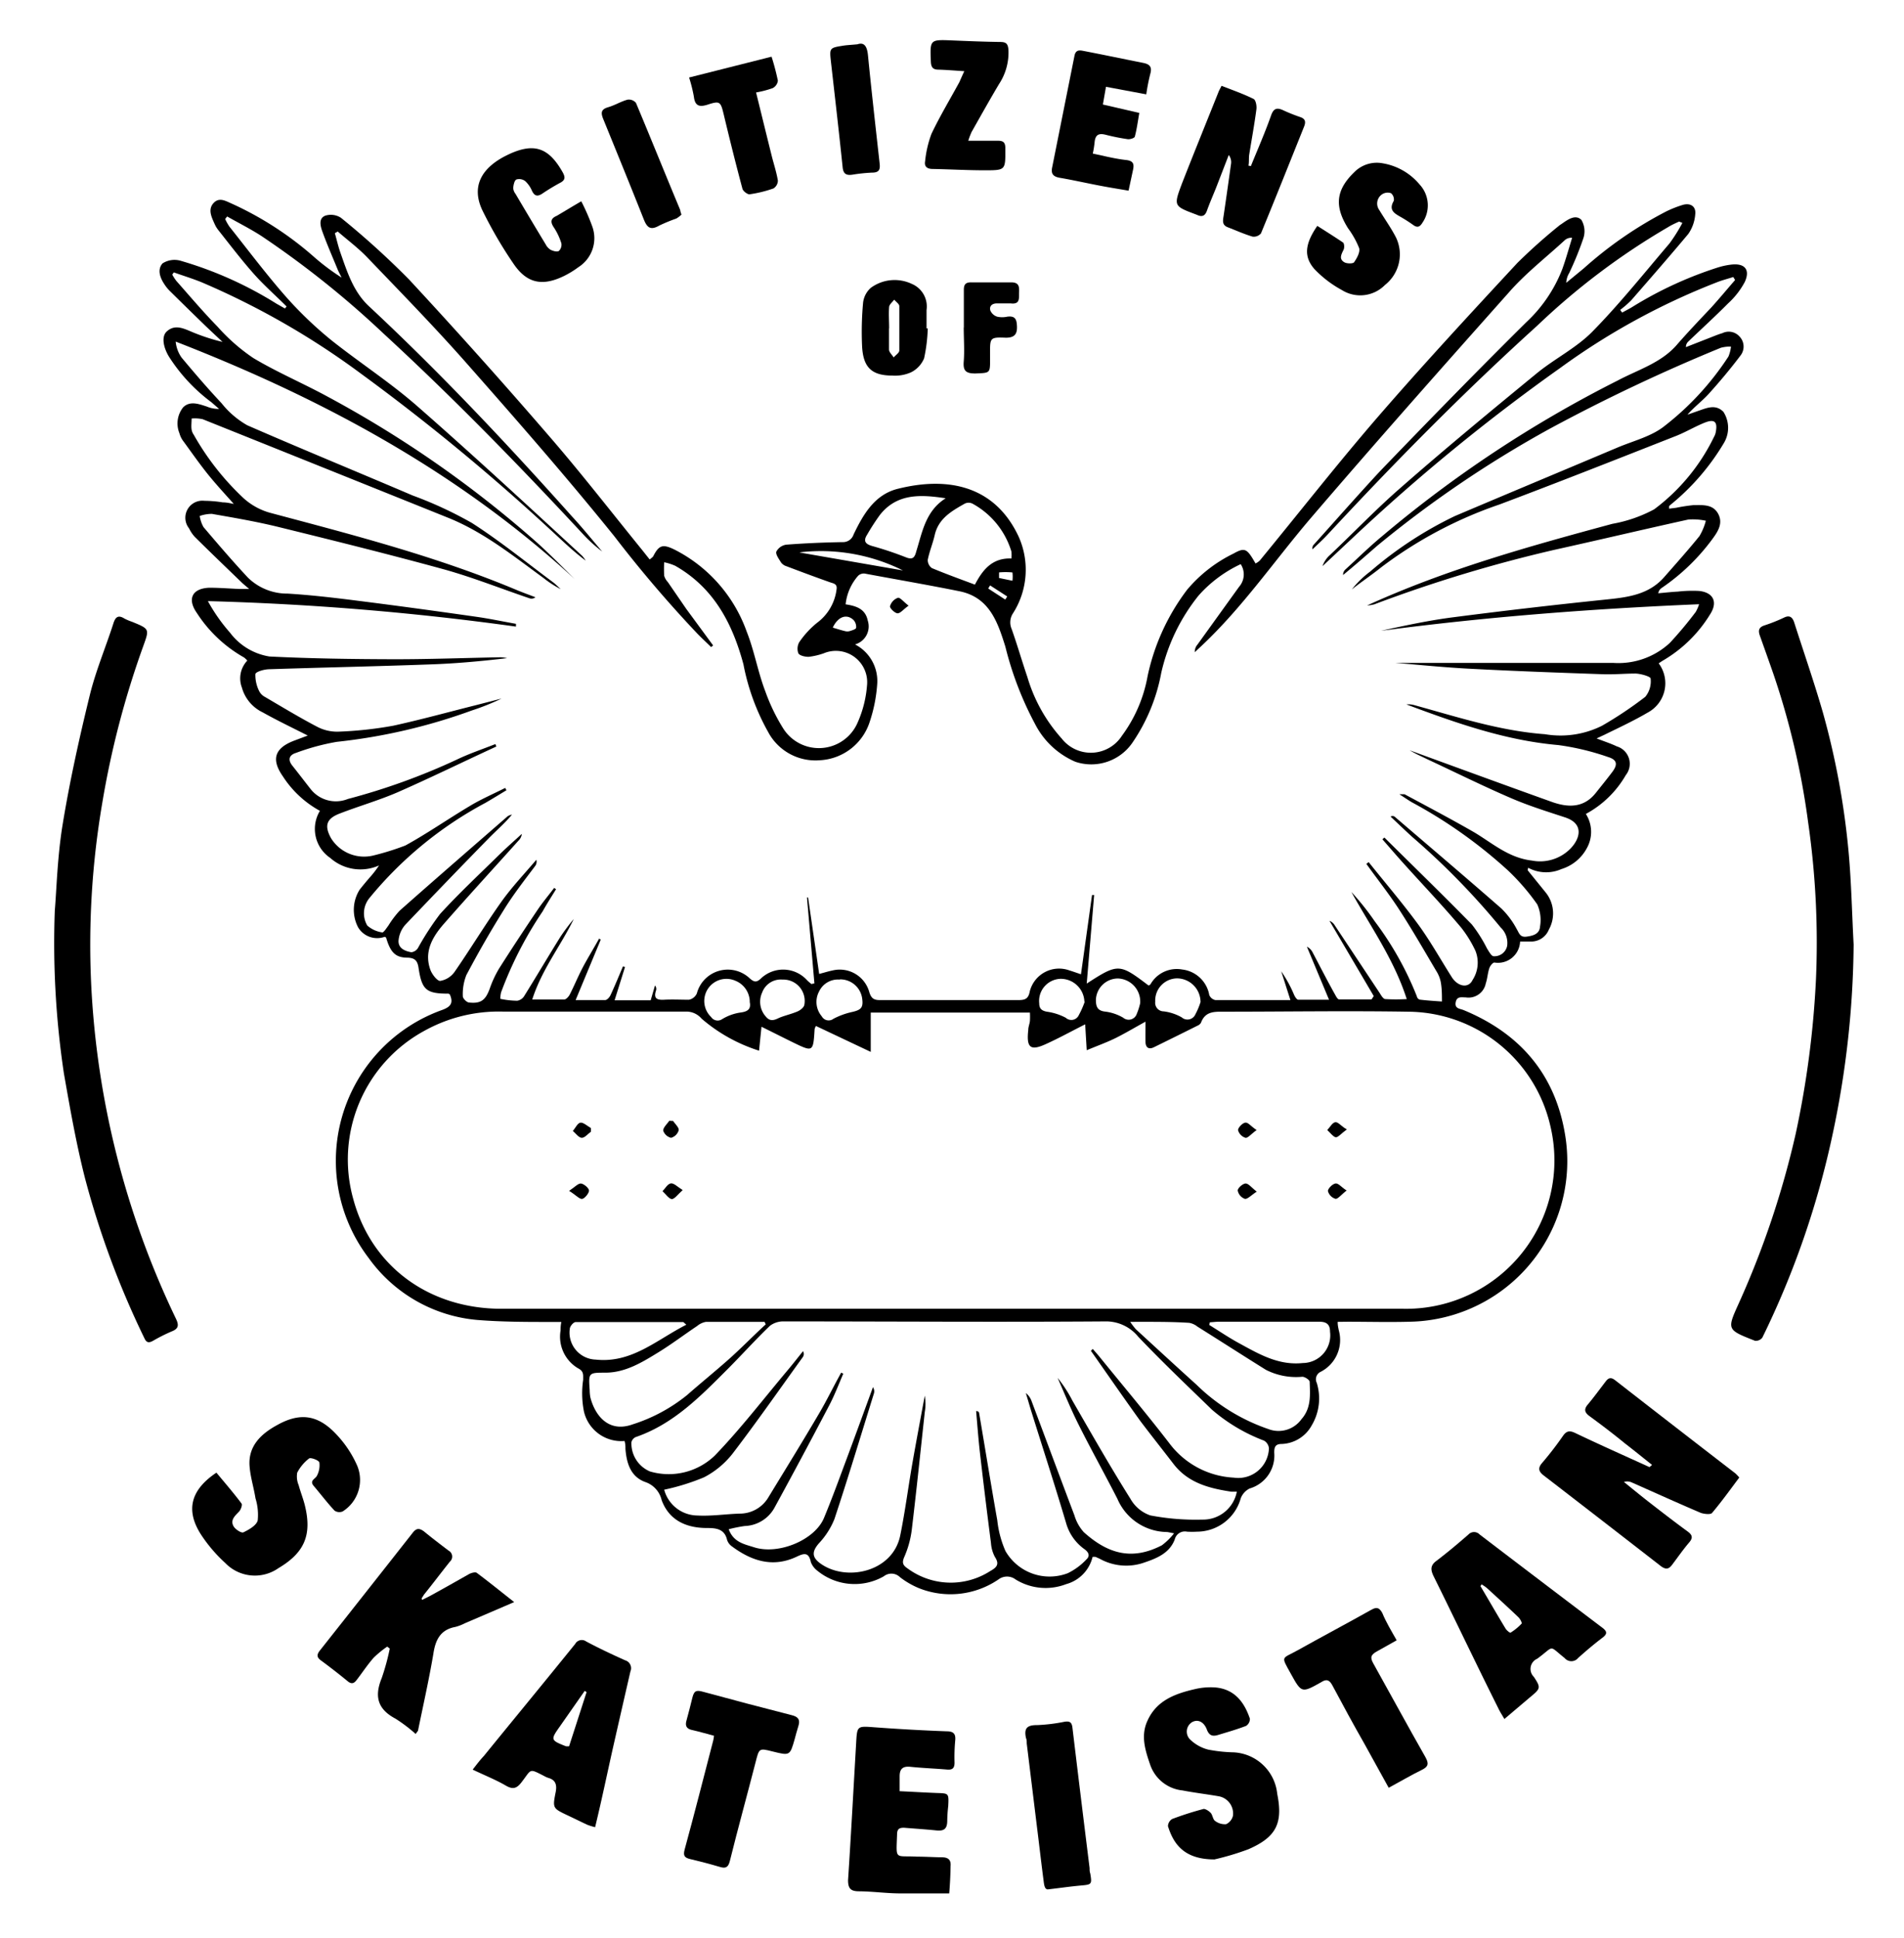 <svg id="citizens-skateistan" xmlns="http://www.w3.org/2000/svg" viewBox="0 0 172 175"><title>Plan de travail 1</title><path d="M120.84,119.38c0,.33.06.55.1.76a3.23,3.23,0,0,1-1.63,3.75.74.74,0,0,0-.36,1,4.75,4.75,0,0,1-.46,3.85,3.22,3.22,0,0,1-2.71,1.67c-.59,0-.67.3-.67.78a3.1,3.1,0,0,1-2.22,3.24,1.63,1.63,0,0,0-.81.9,4.11,4.11,0,0,1-3.93,3,8.28,8.28,0,0,1-.92,0,.94.94,0,0,0-1.11.71c-.5,1.29-1.71,1.73-2.9,2.13a4.92,4.92,0,0,1-3.87-.39l-.38-.17a1.13,1.13,0,0,0-.27,0,3.37,3.37,0,0,1-2.39,2.46,5.16,5.16,0,0,1-4.56-.42,1.28,1.28,0,0,0-1.56,0,7.69,7.69,0,0,1-7.16.79,7.46,7.46,0,0,1-1.73-1,1.1,1.1,0,0,0-1.46-.08,5.31,5.31,0,0,1-6-.5,1.76,1.76,0,0,1-.59-.78c-.19-.93-.63-.8-1.3-.48-2.14,1-4.05.38-5.83-.94a1.16,1.16,0,0,1-.44-.59c-.23-1-1-1.07-1.81-1.07-1.86,0-3.42-.68-4.1-2.52a2.26,2.26,0,0,0-1.47-1.63c-1.34-.48-1.7-1.72-1.8-3,0-.22,0-.43-.08-.71a3.46,3.46,0,0,1-3.67-2.67,8.38,8.38,0,0,1-.07-2.85c0-.49.06-.78-.47-1.05a3.32,3.32,0,0,1-1.57-3.41c0-.21,0-.43.07-.77h-.86c-2.25,0-4.5,0-6.73-.18a13.51,13.51,0,0,1-9.82-5.6,14.47,14.47,0,0,1,6.65-22.4c.82-.3,1-.67.69-1.39,0,0-.09-.08-.14-.08-2,0-2.39-.34-2.69-2.33-.09-.61-.3-.9-1-.92-1.11,0-1.55-.51-1.93-1.81,0,0-.1-.08-.14-.07a2,2,0,0,1-2.39-.86,3.41,3.41,0,0,1,.14-3.4c.29-.37.59-.73.9-1.09a9.06,9.06,0,0,0,.85-1.1,4.11,4.11,0,0,1-4.41-.68,3.16,3.16,0,0,1-.93-4.25,9.29,9.29,0,0,1-3.35-3.12c-1.07-1.53-.74-2.54,1-3.21l1.25-.47c-1.4-.71-2.76-1.36-4.08-2.1a3.52,3.52,0,0,1-1.87-2.24,2.33,2.33,0,0,1,.49-2.43,1.74,1.74,0,0,0-.31-.29,12.18,12.18,0,0,1-4.24-4c-.9-1.27-.44-2.23,1.12-2.29.88,0,1.77.07,2.66.11l.94,0c-.33-.28-.49-.41-.64-.55-1.43-1.38-2.87-2.76-4.28-4.16a3.18,3.18,0,0,1-.51-.76,1.54,1.54,0,0,1,1.39-2.49,10.79,10.79,0,0,1,1.65.14c.4,0,.79.11,1,.14-.73-.82-1.55-1.7-2.31-2.64s-1.5-2-2.23-3a2.06,2.06,0,0,1-.37-.74,2.33,2.33,0,0,1,.35-2.36c.63-.59,1.41-.28,2.13-.05a2.65,2.65,0,0,0,1.1.21l-.69-.6a15.53,15.53,0,0,1-3.76-4l-.09-.14c-.54-.91-.65-1.83-.19-2.25.7-.65,1.46-.31,2.19,0a18,18,0,0,0,2.85.94c-.53-.5-1.07-1-1.59-1.5q-1.61-1.56-3.21-3.14a3.39,3.39,0,0,1-.37-.45c-.44-.62-.77-1.4-.25-2a2,2,0,0,1,1.67-.23,34.35,34.35,0,0,1,8.63,3.87l.76.43.15-.18c-1-1-2-1.87-2.92-2.9-1.14-1.28-2.18-2.65-3.25-4a2.63,2.63,0,0,1-.34-.57c-.27-.61-.62-1.29-.09-1.87s1.14-.16,1.69.07a30,30,0,0,1,7.44,4.84,20.24,20.24,0,0,0,2.44,1.82c-.13-.27-.28-.53-.39-.81-.46-1.12-.95-2.24-1.36-3.38-.17-.48-.34-1.16.27-1.4a1.67,1.67,0,0,1,1.42.19,74.4,74.4,0,0,1,6.16,5.58q6.49,7,12.71,14.21c2.88,3.33,5.59,6.83,8.37,10.25l.65.82c.15-.13.27-.2.33-.31.51-1,.86-1.09,1.88-.6a13.32,13.32,0,0,1,6.56,7.44c.69,1.74,1,3.62,1.68,5.39a17.12,17.12,0,0,0,1.62,3.35,3.81,3.81,0,0,0,6.74-.6,10.12,10.12,0,0,0,.82-3.27A2.83,2.83,0,0,0,74.42,59a6.28,6.28,0,0,1-1.37.32c-.32,0-.81-.1-.93-.32A1.2,1.2,0,0,1,72.2,58a8.12,8.12,0,0,1,1.62-1.76,4.42,4.42,0,0,0,1.75-3c.09-.54-.3-.54-.64-.67-1.3-.46-2.59-.94-3.88-1.43a1,1,0,0,1-.48-.32c-.2-.33-.52-.75-.44-1a1.2,1.2,0,0,1,.91-.63c1.69-.13,3.38-.2,5.07-.23a1,1,0,0,0,1-.69c.88-1.83,1.92-3.64,4.06-4.14C85.76,43,89.88,43.94,92,48.42a7.3,7.3,0,0,1-.51,7,1.49,1.49,0,0,0-.1,1.39c.51,1.44.93,2.9,1.42,4.34a14.38,14.38,0,0,0,3.1,5.55,3.34,3.34,0,0,0,5.44-.25,12.87,12.87,0,0,0,2.32-5.39,19.65,19.65,0,0,1,3.57-7.8A12.78,12.78,0,0,1,111.42,50c1.05-.59,1.23-.46,2,.89a1.65,1.65,0,0,0,.38-.26c3.56-4.33,7-8.73,10.69-13,4.09-4.72,8.33-9.3,12.58-13.88a50.68,50.68,0,0,1,3.85-3.43l.14-.09c.56-.39,1.24-.9,1.79-.38a2,2,0,0,1,.18,1.68,28.65,28.65,0,0,1-1.28,3.14,1.83,1.83,0,0,0-.26.87c.53-.44,1.06-.87,1.59-1.31a35.8,35.8,0,0,1,7.45-5.14,10.1,10.1,0,0,1,1.47-.58c.71-.21,1.23.13,1.14.85a3.55,3.55,0,0,1-.62,1.76c-1.67,2-3.42,4-5.16,6a9.65,9.65,0,0,1-1,.87l.18.24c.34-.19.69-.36,1-.56a34.61,34.61,0,0,1,7.7-3.53,6.61,6.61,0,0,1,1.14-.24c1.22-.15,1.75.44,1.24,1.56a7.19,7.19,0,0,1-1.51,1.94c-1.17,1.18-2.4,2.3-3.6,3.45a.66.66,0,0,0-.21.5l2.35-.92c.31-.12.62-.25.94-.34a1.3,1.3,0,0,1,1.53.28,1.31,1.31,0,0,1,.14,1.7c-.91,1.21-1.88,2.37-2.9,3.5-.59.65-1.31,1.18-1.92,1.88l1-.35c.76-.26,1.55-.62,2.25.1a2.67,2.67,0,0,1,.07,2.76,21,21,0,0,1-4.67,5.48,3.45,3.45,0,0,0-.31.27s0,.1,0,.23l.64-.08a15,15,0,0,1,1.56-.24c.83,0,1.74-.1,2.22.76s0,1.61-.5,2.29a18.86,18.86,0,0,1-4.59,4.43.7.7,0,0,0-.31.48c.59-.05,1.18-.12,1.77-.15a11.58,11.58,0,0,1,1.91-.06c1.29.13,1.73,1,1,2.12a12.21,12.21,0,0,1-4.16,4.11c-.16.09-.32.2-.48.31a3,3,0,0,1-1,4.45c-1.26.74-2.6,1.36-3.9,2l-.71.33c.72.28,1.29.46,1.83.72a1.64,1.64,0,0,1,.81,2.59,9.2,9.2,0,0,1-3.61,3.51,3,3,0,0,1,.1,3.07,3.91,3.91,0,0,1-2.31,1.91,3.42,3.42,0,0,1-3-.12l-.05.22,1.62,2a3,3,0,0,1,.3,3.36,1.72,1.72,0,0,1-1.72,1.08h-.88A2,2,0,0,1,135,86.93c-.15,0-.39.3-.46.51-.15.44-.17.93-.32,1.37a1.59,1.59,0,0,1-1.8,1.27c-.37,0-.82-.13-.92.45s.4.56.73.7c5.12,2.12,8.3,5.85,9.17,11.35a14.5,14.5,0,0,1-14.08,16.79c-1.86.05-3.72,0-5.58,0Zm-8.76-68.43a11.69,11.69,0,0,0-3.8,2.83,17.2,17.2,0,0,0-3.38,7A16.43,16.43,0,0,1,102.35,67a4.51,4.51,0,0,1-5.2,1.8,7.33,7.33,0,0,1-3.64-3.4,30.08,30.08,0,0,1-2.69-7c-.69-2.2-1.43-4.45-4.14-5S81,52.34,78.11,51.8a.75.75,0,0,0-.59.2,4.63,4.63,0,0,0-1.13,2.58c1,.15,1.79.43,2,1.47a1.69,1.69,0,0,1-1.15,2.15,3.72,3.72,0,0,1,2,3.62,13.61,13.61,0,0,1-.66,3.33,5,5,0,0,1-4.51,3.51,4.84,4.84,0,0,1-4.69-2.57A20.23,20.23,0,0,1,67.16,60c-1-3.72-2.69-6.92-6.16-8.9a4.82,4.82,0,0,0-1-.32A10.39,10.39,0,0,0,60,52a1.42,1.42,0,0,0,.33.57L62,55l2.42,3.29-.18.15c-.41-.4-.83-.79-1.23-1.2a111.86,111.86,0,0,1-7.5-8.79c-4.32-5.36-8.86-10.54-13.41-15.7-2.88-3.26-5.93-6.38-8.94-9.52-.81-.84-1.76-1.55-2.65-2.32l-.26.15c.16.57.29,1.14.48,1.7.62,1.76,1.18,3.57,2.58,4.88,6.44,6,12.47,12.41,18.36,19,.93,1,1.82,2.11,2.73,3.17a13,13,0,0,1-1.76-1.6c-5.8-6.24-11.75-12.34-18-18.09a85.1,85.1,0,0,0-11-8.79c-1-.65-2.08-1.19-3.12-1.78l-.18.23a4.69,4.69,0,0,0,.38.68c1.67,2.1,3.29,4.26,5.06,6.28a34.7,34.7,0,0,0,4.17,4c2.52,2,5.28,3.79,7.72,5.92,5.05,4.42,10,9,14.91,13.53a2.88,2.88,0,0,1,.33.44c-1.19-.88-2.2-1.89-3.27-2.86a192.08,192.08,0,0,0-17-14,70.84,70.84,0,0,0-14.41-8.27c-.83-.34-1.69-.6-2.53-.9l-.14.2a4.54,4.54,0,0,0,.37.57c1.23,1.39,2.43,2.81,3.73,4.14a17,17,0,0,0,3.23,2.83c2.16,1.29,4.5,2.28,6.72,3.49A99.86,99.86,0,0,1,48.45,48.95c1.2,1.07,2.32,2.23,3.47,3.35C41.4,42.61,29.12,36,15.87,30.85a3,3,0,0,0,.53,1.44c1.17,1.4,2.36,2.79,3.61,4.12a8,8,0,0,0,2.33,2c5,2.18,10,4.23,14.94,6.34a35.7,35.7,0,0,1,5.35,2.48c2.54,1.63,4.89,3.54,7.31,5.34.26.19.48.43.72.64a9,9,0,0,1-1.55-1c-2.74-2-5.42-4.16-8.63-5.45Q29.39,42.3,18.31,37.86a3.28,3.28,0,0,0-1-.06c0,.35-.05.7,0,1a1.1,1.1,0,0,0,.19.46,23.93,23.93,0,0,0,4.33,5.57,5.93,5.93,0,0,0,2.56,1.48c7.5,2,15,3.93,22.2,6.94.59.25,1.18.46,1.78.69a.56.56,0,0,1-.52.1c-2.57-.87-5.1-1.88-7.71-2.61-5-1.37-10-2.61-15-3.84-2-.49-4-.83-6-1.18a3.36,3.36,0,0,0-1.1.19,3,3,0,0,0,.34,1c1.31,1.54,2.62,3.07,4,4.55a5.06,5.06,0,0,0,3.6,1.46c2.13.13,4.26.38,6.37.65,3.58.45,7.15.94,10.72,1.45,1.19.17,2.36.42,3.54.63l0,.25a250.53,250.53,0,0,0-27.83-2.3,15.7,15.7,0,0,0,2,2.85,5.55,5.55,0,0,0,3.56,2.15c3.77.19,7.54.24,11.32.25,3.19,0,6.39-.12,9.58-.18a3.46,3.46,0,0,1,.57.08c-2.29.27-4.55.48-6.82.56-4.88.18-9.77.28-14.65.44-.45,0-1.23.22-1.27.44a3.21,3.21,0,0,0,.35,1.55,1.21,1.21,0,0,0,.53.52c1.55.91,3.09,1.84,4.67,2.67a3.88,3.88,0,0,0,1.91.46,34.46,34.46,0,0,0,5-.54C38,65,40.47,64.32,42.94,63.7l2.37-.61a21.87,21.87,0,0,1-2.7,1.08A51.57,51.57,0,0,1,30.41,67a20.66,20.66,0,0,0-3.68,1c-.61.19-.75.61-.32,1.15.55.69,1.09,1.4,1.64,2.1a2.9,2.9,0,0,0,3.37.91,58.7,58.7,0,0,0,9.85-3.56c1.12-.54,2.32-.94,3.48-1.4l.09.22c-3,1.38-5.89,2.8-8.87,4.11-1.72.75-3.55,1.27-5.3,1.95-1.19.46-1.39,1.1-.76,2.23a3.51,3.51,0,0,0,3.83,1.55,23.81,23.81,0,0,0,2.88-.9c2-1.1,3.86-2.4,5.81-3.56,1-.61,2.14-1.1,3.21-1.64l.11.21c-.63.38-1.26.77-1.9,1.14a34.57,34.57,0,0,0-10.48,8.6,2.17,2.17,0,0,0-.19,2.48,2.58,2.58,0,0,0,1.36.62c.13,0,.38-.4.56-.64a8.49,8.49,0,0,1,1-1.32c3.24-2.87,6.51-5.7,9.77-8.54a1.18,1.18,0,0,1,.38-.14c-.66.8-1.42,1.44-2.11,2.15-2.52,2.57-5,5.15-7.51,7.78A2.46,2.46,0,0,0,36,85c0,.66.59.9,1.16,1a.82.82,0,0,0,.59-.37,25.61,25.61,0,0,1,2-3.08c1.66-1.82,3.47-3.51,5.23-5.24.7-.69,1.44-1.34,2.16-2a1,1,0,0,1-.31.62c-2.26,2.52-4.54,5-6.78,7.56-1,1.16-1.76,2.48-1.17,4.1.15.41.61,1,.88,1a2,2,0,0,0,1.3-.81c1.45-2.09,2.77-4.28,4.24-6.35.95-1.33,2.09-2.53,3.15-3.78a.64.64,0,0,1-.12.58c-1,1.33-2,2.61-2.85,4-1.19,1.9-2.3,3.85-3.35,5.83a4.64,4.64,0,0,0-.32,1.92c0,.19.34.54.55.56,1.08.12,1.5-.21,1.88-1.25a9.72,9.72,0,0,1,.84-1.81c1.13-1.78,2.29-3.54,3.47-5.29.46-.69,1-1.32,1.51-2l.17.12c-.4.65-.82,1.3-1.21,2a34.37,34.37,0,0,0-3.75,7.3,2.26,2.26,0,0,0-.07.6,7.94,7.94,0,0,0,1.52.17.9.9,0,0,0,.62-.4c1.11-1.78,2.18-3.6,3.29-5.38A18.46,18.46,0,0,1,51.83,83c-1.17,2.42-2.88,4.54-3.75,7.27,1.06,0,2,0,2.88,0,.19,0,.43-.28.53-.49.4-.79.74-1.62,1.15-2.4s1-1.74,1.48-2.61l.15.09L52,90.32c1.06,0,1.87,0,2.67,0,.17,0,.39-.25.48-.44.4-.86.76-1.74,1.13-2.61l.18.07-.94,3h3.26L59.17,89a.49.49,0,0,1,.1.43c-.23.69,0,.9.72.86s1.5,0,2.25,0a1,1,0,0,0,.71-.57,2.89,2.89,0,0,1,4.79-1.35c.38.33.6.38,1,0a2.91,2.91,0,0,1,4.16.15,4.25,4.25,0,0,0,.4.35l.27-.06-.67-7.75H73l1,6.9c.5-.13.84-.24,1.19-.31a2.77,2.77,0,0,1,3.33,1.92c.18.62.45.76,1,.75q6.25,0,12.5,0c.58,0,.88-.12,1-.76a2.73,2.73,0,0,1,3.58-1.92c.33.1.66.22,1.05.35l1-7.16.19,0-.67,8C101,87,101.12,87,103.75,89c.06,0,.16-.07.2-.14a2.73,2.73,0,0,1,2.85-1.3,2.81,2.81,0,0,1,2.44,2.3.76.76,0,0,0,.55.46c2.21,0,4.43,0,6.78,0l-.83-2.6a11.62,11.62,0,0,1,1.16,2.12c.08.18.24.44.38.45.84,0,1.69,0,2.78,0l-2-4.79a1.14,1.14,0,0,1,.52.52c.66,1.25,1.3,2.51,2,3.76.1.18.25.48.39.48,1,0,2,0,2.93,0l.2-.3-4-6.8a1,1,0,0,1,.43.34l4.09,6.16c.14.22.32.55.51.57a16,16,0,0,0,1.95,0c-1.17-3.63-3.27-6.54-5-9.67a23.37,23.37,0,0,1,2.11,2.65A29,29,0,0,1,128,90c0,.11.16.27.26.28.65.08,1.3.12,2,.17,0-.59,0-1.19-.11-1.77a2.92,2.92,0,0,0-.41-1c-1.09-1.84-2.15-3.69-3.31-5.48-.92-1.43-2-2.79-3-4.18l.21-.16c1.5,1.88,3.07,3.71,4.49,5.65,1.09,1.5,2,3.13,3,4.71.55.89,1.52,1.08,1.9.28a2.87,2.87,0,0,0,.25-2.64A10.69,10.69,0,0,0,132,83.78c-1.68-2-3.44-3.84-5.17-5.76-.66-.73-1.3-1.48-1.95-2.22l.18-.16c2.64,2.61,5.3,5.2,7.9,7.85a13,13,0,0,1,1.37,2.17c.17.27.4.7.6.7a1.17,1.17,0,0,0,1.22-.93,1.92,1.92,0,0,0-.58-1.66,66.85,66.85,0,0,0-8-8.19c-.66-.6-1.3-1.22-1.95-1.83a.34.34,0,0,1,.36,0c3.22,2.76,6.46,5.51,9.65,8.3A7.54,7.54,0,0,1,137,83.88c.24.4.3.79.91.71s1.17-.25,1.21-.91a3.44,3.44,0,0,0-.25-2,20.09,20.09,0,0,0-2.66-3.08,43.33,43.33,0,0,0-8.66-6.14c-.33-.19-.65-.42-1.14-.73.31,0,.41,0,.47,0,2.1,1.13,4.21,2.24,6.28,3.43,1.68,1,3.11,2.31,5.22,2.56a3.85,3.85,0,0,0,3.48-1.07c.89-.91,1.26-2.26-.48-2.83s-3.28-1.05-4.86-1.73c-2.49-1.07-4.93-2.28-7.39-3.43l-1.05-.5c-.3-.15-.6-.32-.74-.4,4.17,1.52,8.48,3.1,12.81,4.65,1.47.53,2.9.59,4-.79.5-.63,1-1.24,1.49-1.89s.49-1.1-.37-1.36a22.89,22.89,0,0,0-4.5-1.08c-4.8-.42-9.25-2-13.72-3.67a1.92,1.92,0,0,1,.7.06c3.9,1.07,7.73,2.33,11.82,2.63a8.38,8.38,0,0,0,5.14-.76,34.88,34.88,0,0,0,3.92-2.62,2.2,2.2,0,0,0,.48-1.65c0-.18-.87-.43-1.35-.45-1,0-2,.1-3,.06-4-.14-7.93-.28-11.89-.49-2.4-.12-4.79-.37-6.82-.53h6.54c4.39,0,8.77,0,13.16,0a6.83,6.83,0,0,0,5.1-1.81,35,35,0,0,0,2.34-2.8,3.7,3.7,0,0,0,.3-.69c-9.72.41-19.25,1.14-28.74,2.4,2.19-.48,4.38-.95,6.59-1.23q6.89-.89,13.8-1.6c1.93-.2,3.8-.44,5.18-2,1.08-1.23,2.17-2.45,3.2-3.72a5.35,5.35,0,0,0,.58-1.39,5.63,5.63,0,0,0-1.58-.11c-4,.88-8,1.83-12.07,2.73a127.06,127.06,0,0,0-16.3,4.93,3.18,3.18,0,0,1-.65.1c7.14-3.26,14.64-5.34,22.15-7.37A12.63,12.63,0,0,0,149.43,46a17.9,17.9,0,0,0,5.41-6.55A1.32,1.32,0,0,0,155,39c.17-.91-.12-1.18-1-.83s-1.74.87-2.64,1.22c-5.29,2.08-10.58,4.17-15.9,6.17a38.08,38.08,0,0,0-10.68,5.67c-.86.69-1.77,1.3-2.66,2a9,9,0,0,1,1.67-1.62,34.53,34.53,0,0,1,7.63-5c4.9-2.08,9.82-4.13,14.72-6.2,1.43-.6,3.06-1,4.22-1.93a25.62,25.62,0,0,0,5.78-6.28,3.16,3.16,0,0,0,.23-.9,3.26,3.26,0,0,0-.92.11A161.41,161.41,0,0,0,140,38.72a100.77,100.77,0,0,0-15.61,10.59c-1,.87-2,1.75-3.06,2.62a.64.64,0,0,1,.21-.5c1.1-1,2.17-2.06,3.31-3a108.68,108.68,0,0,1,21.28-14.06c1.88-1,4-1.61,5.42-3.31,1-1.14,2-2.19,3.05-3.3.73-.81,1.43-1.65,2.14-2.47l-.16-.27c-.45.14-.9.26-1.34.42a62.31,62.31,0,0,0-14.28,7.78,175.82,175.82,0,0,0-18.8,15.39l-2.69,2.52a2.36,2.36,0,0,1,.67-1c2.12-2,4.17-4.15,6.39-6.08,4-3.51,8.16-6.94,12.29-10.33,1.61-1.32,3.55-2.28,5-3.74,2.47-2.51,4.67-5.27,7-8a14.88,14.88,0,0,0,1.16-1.85c-.22-.08-.28-.13-.32-.11-.35.16-.7.32-1,.51a63.12,63.12,0,0,0-11.81,8.9c-6.63,6-12.86,12.32-18.92,18.85-.43.46-.9.89-1.36,1.33a.45.45,0,0,1,.12-.43c2-2.22,4-4.5,6-6.65,4.35-4.52,8.72-9,13.18-13.42a12.92,12.92,0,0,0,3.27-4.83c.33-.92.59-1.87.88-2.8a.86.86,0,0,0-.65.2c-1.71,1.58-3.56,3-5.1,4.77-6,6.74-12,13.5-17.91,20.4-3.27,3.84-6.11,8-9.84,11.5l-.59.55a1,1,0,0,1,.24-.68L111.93,53A1.69,1.69,0,0,0,112.08,50.95ZM68.57,94.89A14.74,14.74,0,0,1,63.38,92a1.81,1.81,0,0,0-1.31-.64q-8.33,0-16.66,0a13.83,13.83,0,0,0-7.1,1.75,13.23,13.23,0,0,0-6.4,15.17c1.66,6.18,6.93,9.92,13.39,9.92H98q14.37,0,28.74,0a13.4,13.4,0,0,0,13.32-16.48,13.28,13.28,0,0,0-12.87-10.35c-5.52-.09-11.05,0-16.58,0-.89,0-1.73-.06-2.12,1a.63.63,0,0,1-.31.26q-2,1-3.94,1.95c-.49.24-.75,0-.76-.48s0-1.19,0-1.83c-.93.51-1.75,1-2.6,1.43s-1.74.74-2.71,1.15l-.14-2.34c-1.25.63-2.37,1.25-3.52,1.77-1.43.66-1.8.35-1.62-1.26,0-.28.12-.54.15-.82a7.5,7.5,0,0,0,0-.75H78.66V95l-4.95-2.34a1.1,1.1,0,0,0-.12.28c-.13,2.09-.13,2.09-2,1.18-.9-.44-1.8-.9-2.8-1.39Zm30,27.08.15-.14c.23.27.47.53.69.81,2.08,2.56,4.21,5.09,6.22,7.7a7.76,7.76,0,0,0,5.82,3.11,2.77,2.77,0,0,0,3.18-2.65.9.9,0,0,0-.44-.69,15.68,15.68,0,0,1-4.7-2.79c-2.25-2.18-4.52-4.34-6.68-6.61a3.75,3.75,0,0,0-3-1.37c-9.66.07-19.33,0-29,0a2,2,0,0,0-1.26.4c-1.28,1.23-2.47,2.55-3.72,3.81-2.49,2.49-4.94,5.05-8.41,6.24a.69.69,0,0,0-.38.46,2.75,2.75,0,0,0,1.67,2.64,6,6,0,0,0,5.87-1.44c2.36-2.45,4.44-5.17,6.64-7.78.45-.54.88-1.09,1.32-1.64a.49.49,0,0,1,0,.51c-2.11,2.92-4.17,5.88-6.36,8.74a7.86,7.86,0,0,1-2.58,2.14A20.12,20.12,0,0,1,60,134.54a3.14,3.14,0,0,0,3,2.33c1.27.07,2.54-.13,3.82-.17a3,3,0,0,0,2.61-1.5c1.53-2.51,3.07-5,4.56-7.54.71-1.2,1.31-2.46,2-3.69l.19.09c-.43,1-.81,2-1.3,2.92q-2.43,4.64-4.94,9.23a3.19,3.19,0,0,1-2.67,1.61,13.39,13.39,0,0,0-1.44.29c.43,1.18,1.41,1.35,2.29,1.63,2.21.71,5.5-.66,6.32-2.66.67-1.61,1.27-3.25,1.88-4.89.86-2.3,1.7-4.61,2.54-6.91a.69.69,0,0,1,.09.56c-1.18,3.79-2.32,7.58-3.57,11.35a7,7,0,0,1-1.41,2.2c-.6.7-.66,1.22.11,1.79,2.3,1.7,6.55.83,7.24-2.49.45-2.2.73-4.43,1.12-6.64.35-2,.73-4,1.1-6a4.28,4.28,0,0,1,0,1.48c-.38,3.5-.74,7-1.16,10.51a8.83,8.83,0,0,1-.68,2.55c-.25.56-.13.78.3,1.07a6.58,6.58,0,0,0,7.45.23c.57-.32.87-.6.43-1.27a3.13,3.13,0,0,1-.36-1.27q-.53-4.09-1-8.18c-.14-1.24-.23-2.48-.34-3.73.21,0,.26.11.27.18.55,3.23,1.07,6.46,1.64,9.68a9.41,9.41,0,0,0,.74,2.78,4.6,4.6,0,0,0,5.63,2,5.78,5.78,0,0,0,1.68-1.24c.35-.32.22-.65-.19-.94a4.33,4.33,0,0,1-1.64-2.34c-1-3.37-2.09-6.72-3.14-10.08-.17-.55-.33-1.11-.5-1.67a1.63,1.63,0,0,1,.53.76c1.29,3.43,2.56,6.86,3.86,10.29a3.94,3.94,0,0,0,.84,1.51c2.22,2,4.4,2.57,7.06,1.19a5.88,5.88,0,0,0,1.1-1.08c-.43-.08-.56-.12-.7-.12a4.93,4.93,0,0,1-4.42-3c-1.15-2.25-2.38-4.45-3.51-6.71-.69-1.37-1.27-2.81-1.89-4.21a12,12,0,0,1,1.34,2.06c1.73,3,3.44,6,5.25,8.88a3.28,3.28,0,0,0,1.78,1.48,21.74,21.74,0,0,0,4.71.38,3.1,3.1,0,0,0,3.11-2.52c-.16,0-.33,0-.49,0-2-.3-3.92-.79-5.24-2.52-1-1.3-2-2.56-3-3.88C101.45,126.16,100,124.06,98.55,122Zm3.53-2.59a6,6,0,0,0,.52.68c1.82,1.67,3.63,3.34,5.47,5a17.24,17.24,0,0,0,6.48,4,2.55,2.55,0,0,0,3-.89c.89-1,.78-2.2.74-3.38,0-.16-.43-.45-.66-.45a6,6,0,0,1-3.3-.63c-2.07-1.29-4.12-2.61-6.18-3.9a1.64,1.64,0,0,0-.74-.34C105.73,119.36,104,119.38,102.08,119.38Zm-32.92.25-.11-.25c-1.76,0-3.53,0-5.29,0a1.73,1.73,0,0,0-.81.38c-1.15.77-2.26,1.61-3.44,2.34-1.48.91-3,1.86-4.82,1.87-1.55,0-1.55,0-1.44,1.57a3.78,3.78,0,0,0,.06.66c.4,1.57,1.6,3.24,3.82,2.44A15,15,0,0,0,62.06,126c1.23-1.08,2.5-2.11,3.72-3.19S68,120.68,69.16,119.62ZM91.37,50.44a3.7,3.7,0,0,0,0-.62,7.35,7.35,0,0,0-3.53-4.34.8.8,0,0,0-.68,0c-1.18.67-2.38,1.34-2.72,2.84-.17.75-.48,1.48-.63,2.24a.88.88,0,0,0,.38.75c1.27.53,2.57,1,3.88,1.49C88.76,51.48,89.62,50.37,91.37,50.44Zm17.92,69-.05.22c.84.52,1.67,1.08,2.53,1.56,1.84,1,3.65,2.12,5.92,1.88a2.5,2.5,0,0,0,2.46-2.82c0-.64-.28-.92-1-.91-3.05,0-6.11,0-9.16,0C109.77,119.38,109.53,119.41,109.3,119.42ZM62,119.64c-.21-.18-.25-.24-.29-.24-3.24,0-6.47,0-9.71,0-.18,0-.48.34-.52.56a2.44,2.44,0,0,0,2.33,2.83C57.07,123.14,59.32,121,62,119.64ZM85.43,45c-2.21-.33-4.37-.48-5.94,1.5a20.46,20.46,0,0,0-1.17,1.81c-.36.57-.12.83.46,1a31,31,0,0,1,3,1c.65.27.84.09,1-.54C83.32,48.05,83.61,46.15,85.43,45ZM103,90.6a2.09,2.09,0,0,0-2-2.23,2,2,0,0,0-2,1.91c0,.57.09,1,.83,1.08a4.28,4.28,0,0,1,1.63.55.77.77,0,0,0,1.23-.34A6,6,0,0,0,103,90.6ZM70.69,88.47a1.79,1.79,0,0,0-1.84,1.17,2,2,0,0,0,.34,2.18c.32.39.65.37,1.1.15s1.2-.38,1.77-.63c.25-.11.56-.36.6-.58A1.93,1.93,0,0,0,70.69,88.47Zm37.76,2a2.14,2.14,0,0,0-2.09-2.11,2,2,0,0,0-2,2.11.77.77,0,0,0,.76.87,4.43,4.43,0,0,1,1.63.54.78.78,0,0,0,1.24-.28A6.28,6.28,0,0,0,108.46,90.47Zm-32.59-2A1.88,1.88,0,0,0,74,89.53a2,2,0,0,0,.23,2.25.71.71,0,0,0,1.06.23A6.74,6.74,0,0,1,77,91.39c.83-.19,1-.43.88-1.25A2,2,0,0,0,75.87,88.45Zm22.1,2a2.14,2.14,0,0,0-2.14-2.07,2,2,0,0,0-1.94,2.22c0,.47.22.66.69.75a5.13,5.13,0,0,1,1.71.55.74.74,0,0,0,1.18-.25A8,8,0,0,0,98,90.44Zm-30.23.1a2.07,2.07,0,0,0-1.31-2,2,2,0,0,0-2.18,3.28.71.71,0,0,0,1,.19,4.42,4.42,0,0,1,1.62-.59C67.6,91.36,67.83,91.11,67.74,90.54Zm4.52-40.67,9.32,1.62A16.58,16.58,0,0,0,72.26,49.88Zm3,6.79c.41.12.75.23,1.09.31a.79.79,0,0,0,.41,0c.22-.07.57-.17.59-.3a.92.92,0,0,0-.24-.71C76.48,55.41,75.7,55.69,75.24,56.66Zm15-5,0,.51,1.21.25a3.14,3.14,0,0,0,0-.75A6.43,6.43,0,0,0,90.22,51.7Zm.56,2.46.18-.28-1.55-1-.17.28Z"/><path d="M167.45,85.31a84.84,84.84,0,0,1-1.89,17.09,79.09,79.09,0,0,1-6.36,18.41.74.74,0,0,1-.66.28c-2.55-1-2.54-1-1.47-3.37a80.63,80.63,0,0,0,5.15-15.34,85.52,85.52,0,0,0,1.83-14,76,76,0,0,0-.71-14.11,69.92,69.92,0,0,0-3.14-13.41c-.4-1.15-.81-2.3-1.22-3.45-.17-.48-.1-.77.45-.94a14.93,14.93,0,0,0,1.77-.71c.48-.22.72,0,.87.42.87,2.72,1.81,5.42,2.6,8.16A70.52,70.52,0,0,1,167,77C167.25,79.77,167.3,82.54,167.45,85.31Z"/><path d="M4.95,82.24c.16-1.88.23-4.87.71-7.79.64-3.9,1.5-7.78,2.44-11.62.54-2.23,1.45-4.36,2.15-6.55.2-.63.49-.73,1-.41a5,5,0,0,0,.69.29c1.58.65,1.56.64,1,2.2A80.9,80.9,0,0,0,9.23,72.57a76,76,0,0,0-1,16.17,78.46,78.46,0,0,0,7.66,30.35c.27.56.27.9-.37,1.15a15.58,15.58,0,0,0-1.71.86c-.37.2-.58.17-.77-.25a79.38,79.38,0,0,1-5.35-14.4c-.8-3.13-1.36-6.33-1.92-9.52A79.44,79.44,0,0,1,4.95,82.24Z"/><path d="M149.24,132.3c-.82-.65-1.63-1.31-2.46-1.95-1-.82-2.09-1.65-3.17-2.44-.45-.33-.56-.61-.17-1.07.57-.68,1.09-1.4,1.63-2.1.25-.32.48-.36.83-.09q5.42,4.22,10.86,8.41a4,4,0,0,1,.36.38c-.81,1.08-1.59,2.17-2.46,3.2-.13.16-.68.1-1,0-2.09-.89-4.16-1.83-6.24-2.75a1,1,0,0,0-.72-.05c.7.57,1.4,1.14,2.11,1.7,1.21.94,2.41,1.87,3.64,2.77.44.32.5.58.14,1-.54.63-1,1.3-1.53,2-.28.38-.54.48-1,.15q-5.29-4.11-10.6-8.2c-.44-.34-.58-.65-.14-1.15a30.41,30.41,0,0,0,1.88-2.44c.32-.45.6-.49,1.1-.25,2.22,1.06,4.47,2.06,6.71,3.08Z"/><path d="M38.14,144.49l.68-.34c1.19-.65,2.37-1.32,3.57-2,.2-.1.55-.2.68-.1,1.1.82,2.16,1.68,3.38,2.64L42,146.6a4.24,4.24,0,0,1-.85.33c-1.36.25-1.81,1.16-2,2.42-.39,2.31-.91,4.61-1.38,6.91,0,.07-.08.13-.22.34a13.83,13.83,0,0,0-1.82-1.38c-1.61-.85-1.93-2-1.25-3.66a20.87,20.87,0,0,0,.73-2.67l-.23-.18a9.33,9.33,0,0,0-1.22,1c-.55.62-1,1.31-1.53,2-.23.31-.45.43-.82.13-.79-.65-1.6-1.28-2.43-1.89-.4-.29-.35-.55-.08-.89q4.2-5.31,8.39-10.64c.31-.39.56-.44,1-.12.73.6,1.48,1.17,2.23,1.74a.61.61,0,0,1,.12,1c-.8,1-1.55,2-2.31,2.94-.09.12-.16.26-.25.38Z"/><path d="M135.9,155.25c-.21-.37-.38-.62-.51-.89-2-4-3.9-8-5.88-12-.3-.61-.29-1,.26-1.4,1-.76,1.95-1.56,2.89-2.38a.69.69,0,0,1,1,0q5.53,4.22,11.07,8.41c.47.35.49.58,0,.94-.75.57-1.47,1.18-2.17,1.81a.79.79,0,0,1-1.22,0c-1.5-1.19-.86-1.11-2.48.07a1,1,0,0,0-.3,1.63c.66,1,.61,1.06-.36,1.86Zm-2.06-12.16-.1.16c.76,1.28,1.5,2.57,2.27,3.84.1.16.39.4.45.36a4.91,4.91,0,0,0,1-.82c.05-.06-.14-.43-.29-.57-.94-.9-1.9-1.77-2.86-2.65A4,4,0,0,0,133.84,143.09Z"/><path d="M42.7,159.82c.38-.49.66-.86,1-1.22,2.75-3.38,5.52-6.74,8.26-10.13a.68.68,0,0,1,1-.22c1.15.61,2.33,1.17,3.52,1.7a.74.74,0,0,1,.47,1q-.81,3.52-1.6,7c-.52,2.32-1,4.64-1.59,7.07a5.9,5.9,0,0,1-.71-.22c-.6-.28-1.2-.58-1.8-.86-1.32-.63-1.34-.64-1.05-2.1.12-.64,0-1.08-.66-1.27a2,2,0,0,1-.38-.17c-1.39-.71-1.13-.63-2,.5-.45.61-.8.76-1.49.35C44.79,160.74,43.81,160.35,42.7,159.82Zm10.29-7-.17-.11-2.23,3.19c-.87,1.23-.86,1.26.53,1.81a1.27,1.27,0,0,0,.29,0Z"/><path d="M19.55,133c.78.94,1.56,1.84,2.27,2.79.09.12-.06.55-.22.72-.38.4-.83.78-.49,1.35.16.27.7.62.88.53.5-.24,1.17-.62,1.29-1.07a5,5,0,0,0-.2-2c-.16-1-.45-1.89-.53-2.85-.17-1.89,1.07-3,2.51-3.78,2.1-1.17,3.72-.89,5.37.9a9.85,9.85,0,0,1,1.85,2.81,3.36,3.36,0,0,1-1.32,4.1.77.77,0,0,1-.74-.07c-.66-.71-1.25-1.49-1.88-2.23-.42-.5.17-.63.3-.94a2,2,0,0,0,.21-1.18c-.06-.21-.79-.47-.93-.36A3.85,3.85,0,0,0,26.85,133a2,2,0,0,0,.13,1.13c.17.64.43,1.26.58,1.91.62,2.61-.07,4.2-2.4,5.58a3.71,3.71,0,0,1-4.81-.46,13.44,13.44,0,0,1-2.2-2.58C16.75,136.39,17.22,134.56,19.55,133Z"/><path d="M109.71,167.93c-2.75,0-3.7-1.4-4.2-3a.78.78,0,0,1,.38-.65,28.17,28.17,0,0,1,2.85-.91c.17,0,.48.19.64.37s.19.58.38.71a1.47,1.47,0,0,0,1,.3,1.13,1.13,0,0,0,.62-.76,1.58,1.58,0,0,0-1.27-1.76c-1.09-.19-2.2-.32-3.29-.53a3.46,3.46,0,0,1-2.91-2.3c-.46-1.33-.88-2.65-.25-4,.82-1.82,2.48-2.43,4.24-2.84a6.16,6.16,0,0,1,1.89-.16c1.72.15,2.61,1.31,3.12,2.82a.75.75,0,0,1-.34.65c-.83.32-1.68.56-2.53.82-.44.13-.77.11-1-.44-.26-.74-.81-1-1.33-.73a1,1,0,0,0-.18,1.6,3.66,3.66,0,0,0,1.6.89,13.52,13.52,0,0,0,2.31.25,4.17,4.17,0,0,1,3.94,3.75c.53,2.65-.08,3.9-2.6,5A24,24,0,0,1,109.71,167.93Z"/><path d="M85.75,171c-1.53,0-3,0-4.4,0-1.25,0-2.49-.18-3.74-.19-.76,0-1-.25-1-1,.27-4.12.49-8.25.73-12.37.09-1.59.08-1.56,1.69-1.44q3.24.24,6.48.36c.61,0,.84.21.78.83a16.27,16.27,0,0,0-.06,2c0,.54-.23.67-.72.62-1.08-.09-2.16-.13-3.24-.24-.69-.08-1,.16-1,.85,0,.41,0,.83,0,1.35,1.14.05,2.23.12,3.33.16s1.12,0,1.06,1.18a12.71,12.71,0,0,0-.09,1.33c0,.78-.35.94-1,.87-1-.1-1.93-.16-2.9-.24-.4,0-.61.08-.63.54-.08,2.46-.25,1.95,1.8,2.07.75,0,1.5.05,2.25.06.53,0,.84.2.78.8C85.86,169.39,85.81,170.27,85.75,171Z"/><path d="M113,15c.62-1.53,1.27-3,1.83-4.59.22-.61.51-.71,1.05-.47a15.57,15.57,0,0,0,1.54.62c.51.16.56.44.38.89-1.29,3.21-2.57,6.43-3.89,9.63a.85.85,0,0,1-.76.29c-.77-.23-1.5-.56-2.25-.85-.54-.21-.42-.64-.36-1.05.23-1.56.45-3.12.67-4.69A1.06,1.06,0,0,0,111,14L109.84,17c-.27.67-.56,1.33-.8,2-.16.46-.41.63-.87.42l-.15-.06c-2-.75-2-.76-1.26-2.75,1.09-2.79,2.22-5.56,3.33-8.34.06-.15.15-.29.26-.52,1,.39,2,.74,2.9,1.19.19.1.29.62.25.92-.18,1.37-.43,2.73-.65,4.1-.05.33,0,.68-.07,1Z"/><path d="M126.17,148.14c-.62.34-1.19.68-1.78,1s-.62.58-.32,1.11c1.57,2.81,3.1,5.64,4.69,8.43.32.57.3.86-.31,1.16-1,.49-1.94,1.05-3,1.62l-2.21-4c-1-1.75-1.94-3.49-2.88-5.25-.28-.52-.55-.58-1-.29-1.78,1-1.78,1-2.77-.79-.9-1.63-.81-1.28.64-2.09,2.2-1.23,4.43-2.41,6.64-3.65.48-.27.72-.22,1,.28C125.2,146.48,125.67,147.26,126.17,148.14Z"/><path d="M64.5,156.76c-.73-.19-1.36-.38-2-.52-.49-.11-.62-.39-.49-.84.19-.69.37-1.39.54-2.09s.44-.66,1-.51q4,1.09,8,2.11c.55.14.75.4.58.95s-.23.8-.34,1.2c-.43,1.51-.43,1.51-2,1.12-1.23-.31-1.21-.3-1.54,1-.77,3-1.58,5.92-2.32,8.9-.15.61-.41.68-.93.52-.88-.26-1.76-.49-2.65-.7-.5-.12-.66-.29-.5-.87.89-3.26,1.72-6.53,2.57-9.8C64.46,157.09,64.47,157,64.5,156.76Z"/><path d="M119,20.4c.8.51,1.58,1,2.32,1.5.12.08.14.47.06.64-.2.42-.46.85.07,1.15.23.13.77.13.87,0,.26-.37.56-.92.46-1.28a7.93,7.93,0,0,0-1-1.79c-1.26-2-1.09-3.47.55-5.06a2.86,2.86,0,0,1,2.59-.81,5.52,5.52,0,0,1,3.32,1.91,2.77,2.77,0,0,1,.24,3.48c-.22.36-.45.44-.8.19a13.22,13.22,0,0,0-1.12-.72c-.58-.33-1.15-.63-.65-1.47a.74.74,0,0,0-.25-.69.92.92,0,0,0-.81.1,1,1,0,0,0-.25,1.42c.5.83,1.07,1.62,1.51,2.48a3.52,3.52,0,0,1-1,4.29,3.13,3.13,0,0,1-3.9.45,10,10,0,0,1-2.48-1.9C117.74,23.15,117.9,22,119,20.4Z"/><path d="M52.51,18.18a19.43,19.43,0,0,1,1,2.29,3.1,3.1,0,0,1-1.26,3.66,8.33,8.33,0,0,1-1.35.82c-1.9.91-3.29.65-4.49-1.1A38.53,38.53,0,0,1,43.58,19c-1-2.09-.18-3.82,2.25-5s3.75-.65,5,1.56c.23.42.26.69-.21.94a19,19,0,0,0-1.65,1c-.44.28-.69.19-.91-.26a2.55,2.55,0,0,0-.61-.88.9.9,0,0,0-.8-.15c-.19.1-.26.49-.29.77a1,1,0,0,0,.21.53q1.35,2.29,2.73,4.57a1.22,1.22,0,0,0,.44.48c.22.11.57.21.74.11a.77.77,0,0,0,.23-.7A5.63,5.63,0,0,0,50,20.49c-.33-.51-.19-.79.3-1C51,19.08,51.68,18.66,52.51,18.18Z"/><path d="M103.55,8.52l-3.64-.68-.28,1.6,3.29.76c-.13.73-.22,1.44-.4,2.12,0,.14-.43.28-.64.25a18.54,18.54,0,0,1-2-.4c-.63-.16-.94,0-1,.7a9.92,9.92,0,0,1-.16,1c1,.21,2,.47,3,.58.63.07.75.33.64.86l-.41,1.91c-.87-.15-1.7-.28-2.53-.44-1.22-.23-2.44-.51-3.67-.72-.64-.11-.83-.38-.69-1q1-5,2-10c.1-.54.41-.54.77-.47,1.82.35,3.63.73,5.44,1.09.54.11.84.32.64,1A17.58,17.58,0,0,0,103.55,8.52Z"/><path d="M94.72,170.63c-.35.07-.4-.39-.45-.81-.21-1.59-.39-3.19-.59-4.78l-.93-7.59c0-.17,0-.33-.07-.49-.16-.78,0-1.17,1-1.16a15.61,15.61,0,0,0,2.47-.3c.44-.07.67,0,.73.53q.76,6.34,1.55,12.68c0,.16,0,.33.06.49.17,1,.12,1-.87,1.09S95.85,170.5,94.72,170.63Z"/><path d="M87.11,6.43c-.91-.06-1.62-.12-2.34-.14-.5,0-.66-.23-.68-.72-.08-2-.09-2,1.9-1.92,1.44.06,2.88.12,4.33.14.54,0,.74.12.78.74a5.16,5.16,0,0,1-.85,3.06c-.85,1.43-1.66,2.88-2.48,4.33a6.58,6.58,0,0,0-.3.79c1,0,1.82,0,2.67,0,.51,0,.67.16.68.67,0,2,.06,2-1.9,2-1.55,0-3.11-.09-4.66-.12-.48,0-.78-.19-.69-.69a9.84,9.84,0,0,1,.57-2.47c.76-1.6,1.68-3.13,2.53-4.69C86.8,7.11,86.92,6.84,87.11,6.43Z"/><path d="M62.25,7l7.45-1.88a21.2,21.2,0,0,1,.57,2.17.88.88,0,0,1-.47.67,9.19,9.19,0,0,1-1.5.39c.48,1.94.93,3.79,1.39,5.63.19.78.45,1.54.58,2.33a.85.85,0,0,1-.4.71,11.2,11.2,0,0,1-2.17.53c-.19,0-.57-.28-.63-.5-.6-2.24-1.16-4.49-1.7-6.75-.27-1.12-.34-1.21-1.44-.85-.75.24-1.15.13-1.25-.73A13.35,13.35,0,0,0,62.25,7Z"/><path d="M83.81,29.66a14.74,14.74,0,0,1-.33,2.7,2.47,2.47,0,0,1-1.17,1.26,3.53,3.53,0,0,1-1.69.3c-1.88,0-2.63-.74-2.74-2.6a28.44,28.44,0,0,1,.09-4A2.12,2.12,0,0,1,78.66,26a3.63,3.63,0,0,1,3.71-.36A2.21,2.21,0,0,1,83.7,28c0,.55,0,1.11,0,1.66Zm-3.5,0h0c0,.63,0,1.27,0,1.9,0,.25.27.48.42.72.18-.21.51-.41.51-.63,0-1.35,0-2.7,0-4,0-.2-.3-.39-.46-.59-.16.22-.44.43-.46.66C80.27,28.32,80.32,29,80.32,29.65Z"/><path d="M77.46,4c.62-.21.87.19.95,1,.32,3.25.69,6.49,1.05,9.74.06.52,0,.85-.67.85a15.26,15.26,0,0,0-1.81.19c-.53.07-.8-.07-.86-.68-.33-3.19-.7-6.38-1.06-9.56-.13-1.19-.12-1.22,1.08-1.41C76.5,4.07,76.86,4.06,77.46,4Z"/><path d="M61.56,19.38a2.36,2.36,0,0,1-.47.36,15.46,15.46,0,0,0-1.53.63c-.75.43-1.09.24-1.4-.55-1.19-3-2.44-6.06-3.67-9.08-.21-.52-.22-.86.43-1.05S56.09,9.16,56.7,9a.84.84,0,0,1,.75.29c1.35,3.22,2.65,6.45,4,9.68C61.46,19.07,61.49,19.18,61.56,19.38Z"/><path d="M87.07,29.58c0-1.14,0-2.27,0-3.41,0-.5.18-.68.69-.67,1.19,0,2.39,0,3.58,0,.71,0,.74.37.72.9s.11,1.11-.76,1c-.41,0-.83,0-1.25,0s-.71.24-.58.66a1,1,0,0,0,.61.54,2.09,2.09,0,0,0,.91,0c.72-.09.86.23.88.9s-.22,1-1,1c-1.44-.06-1.44,0-1.43,1.44,0,.17,0,.33,0,.5,0,1.29,0,1.23-1.33,1.29-.85,0-1.12-.23-1.05-1.08.08-1,0-2.05,0-3.08Z"/><path d="M82.08,54.7c-.47.33-.75.7-1,.69s-.72-.48-.68-.64a1.15,1.15,0,0,1,.71-.76C81.31,53.94,81.62,54.35,82.08,54.7Z"/><path d="M60.81,101.24c.18.28.54.59.5.84a1,1,0,0,1-.69.68,1,1,0,0,1-.71-.65c0-.29.35-.59.55-.89Z"/><path d="M53.38,102.21c-.28.2-.56.56-.83.55s-.54-.4-.8-.62c.23-.27.43-.72.69-.75s.63.31.94.49Z"/><path d="M61.67,107.48c-.45.4-.75.84-1,.81s-.55-.46-.82-.71c.24-.25.46-.65.74-.7S61.19,107.18,61.67,107.48Z"/><path d="M51.41,107.55c.52-.34.82-.69,1.08-.66s.73.42.72.65-.41.74-.65.74S52,107.91,51.41,107.55Z"/><path d="M121.67,102c-.5.36-.79.73-1,.71s-.52-.42-.77-.65c.24-.25.46-.68.73-.71S121.15,101.72,121.67,102Z"/><path d="M121.65,107.52c-.49.38-.79.77-1,.75a1,1,0,0,1-.69-.7c0-.23.41-.64.68-.68S121.15,107.2,121.65,107.52Z"/><path d="M113.52,102.06c-.49.35-.79.73-1,.7a1,1,0,0,1-.68-.69c0-.23.4-.65.66-.68S113,101.72,113.52,102.06Z"/><path d="M113.53,107.62c-.51.33-.84.7-1.08.65a1,1,0,0,1-.64-.75c0-.22.45-.62.71-.63S113.05,107.25,113.53,107.62Z"/></svg>